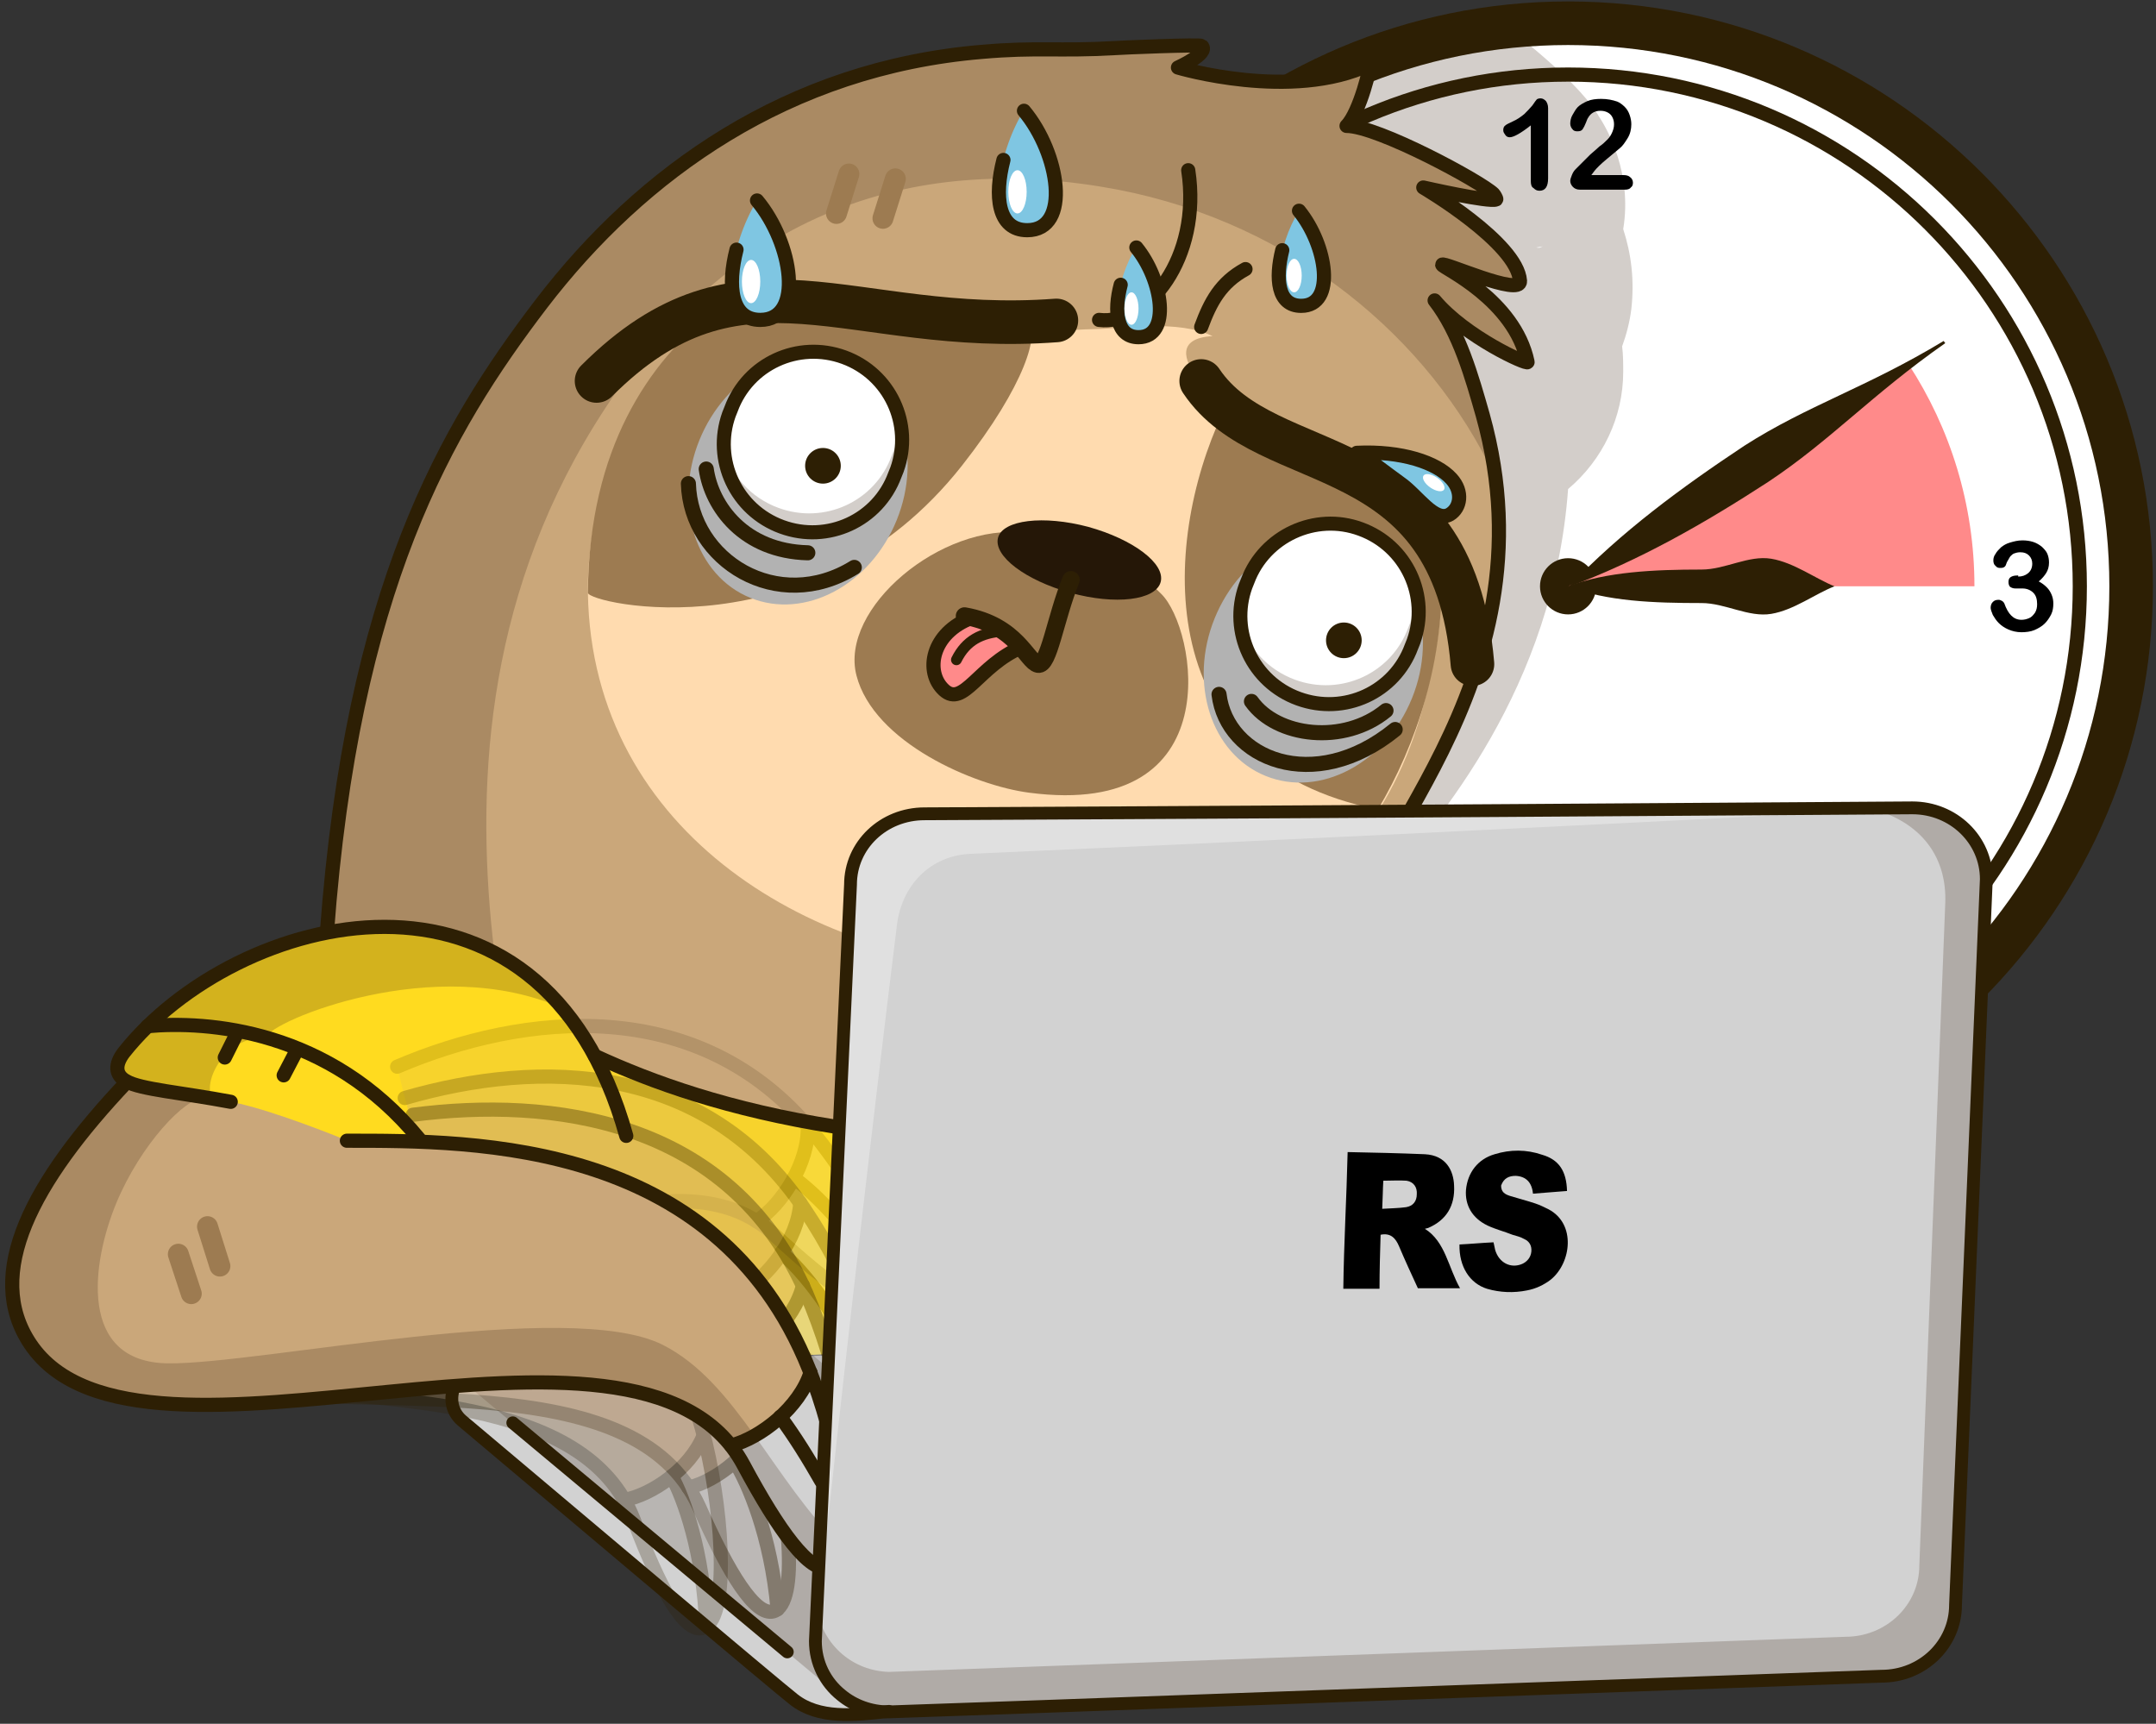 <svg width="399" height="319" viewBox="0 0 399 319" fill="none" xmlns="http://www.w3.org/2000/svg">
<rect x="0" y="0" width="399" height="319" fill="#333333" stroke="none"/>
<g clip-path="url(#clip0_281_2124)">
<path d="M394.5 108.5C394.5 166.1 347.8 212.7 290.3 212.7C255.3 212.7 224.3 195.4 205.4 169C193.2 151.9 186.1 131 186.1 108.5C186.1 58.9 220.7 17.4 267.1 6.9C274.5 5.2 282.3 4.3 290.3 4.3C347.8 4.3 394.5 51 394.5 108.5Z" fill="white"/>
<path opacity="0.23" d="M301.9 57.2C301.6 59.6 301 61.9 300.2 64.1C300.4 65.7 300.4 67.3 300.4 68.8C300.4 77.2 296.6 85.1 290.2 90.5C287.5 127.4 266.3 151.8 255.5 164.3C248.8 172 238.6 175.5 228.6 173.5C220.9 172 213 170.4 205.4 168.9C193.2 151.8 186.1 130.9 186.1 108.4C186.1 58.8 220.7 17.3 267.1 6.8C272.8 5.7 277.1 4.9 283.1 4.4C283.1 4.7 282.9 7.9 282.9 8.2C292.2 15.9 294.7 19.6 295.7 21.2C295.7 21.2 295.8 21.3 295.8 21.4C297.5 23.9 302.1 32.1 300.4 42.4C301.9 47 302.5 51.9 301.9 57.2Z" fill="#3F2719"/>
<path d="M290.2 212.7C347.748 212.7 394.4 166.048 394.4 108.5C394.4 50.952 347.748 4.3 290.2 4.3C232.652 4.3 186 50.952 186 108.5C186 166.048 232.652 212.7 290.2 212.7Z" stroke="#2D1F04" stroke-width="8.066" stroke-miterlimit="10" stroke-linecap="round" stroke-linejoin="round"/>
<path d="M290.2 203.2C342.501 203.2 384.9 160.801 384.9 108.5C384.9 56.198 342.501 13.8 290.2 13.8C237.899 13.8 195.5 56.198 195.5 108.5C195.5 160.801 237.899 203.2 290.2 203.2Z" stroke="#2D1F04" stroke-width="2.62" stroke-miterlimit="10" stroke-linecap="round" stroke-linejoin="round"/>
<path d="M290.2 113.7C293.072 113.7 295.4 111.372 295.4 108.5C295.4 105.628 293.072 103.3 290.2 103.3C287.328 103.3 285 105.628 285 108.5C285 111.372 287.328 113.7 290.2 113.7Z" fill="#2D1F04"/>
<path d="M365.4 108.5H290.3L353.2 67.4C360.9 79.2 365.4 93.3 365.4 108.5Z" fill="#FF8A8A"/>
<path d="M283.3 33.5V23.2C281.4 24.7 280.1 25.4 279.4 25.4C279.1 25.4 278.8 25.3 278.6 25C278.4 24.7 278.2 24.5 278.2 24.1C278.2 23.7 278.3 23.4 278.6 23.2C278.8 23 279.3 22.8 279.9 22.5C280.8 22.1 281.5 21.6 282.1 21.1C282.6 20.6 283.1 20.1 283.6 19.5C284 18.9 284.3 18.5 284.4 18.4C284.5 18.3 284.8 18.2 285.1 18.2C285.5 18.2 285.8 18.4 286.1 18.7C286.3 19 286.5 19.4 286.5 20V33C286.5 34.5 286 35.3 284.9 35.3C284.4 35.3 284.1 35.1 283.8 34.8C283.4 34.6 283.3 34.1 283.3 33.5Z" fill="black"/>
<path d="M294.5 32.4H300.4C301 32.4 301.4 32.5 301.7 32.8C302 33 302.2 33.4 302.2 33.8C302.2 34.2 302.1 34.5 301.8 34.7C301.6 35 301.2 35.1 300.7 35.1H292.4C291.8 35.1 291.4 34.9 291.1 34.6C290.8 34.3 290.6 33.9 290.6 33.5C290.6 33.2 290.7 32.9 290.9 32.4C291.1 31.9 291.3 31.6 291.6 31.3C292.6 30.3 293.5 29.4 294.3 28.6C295.1 27.9 295.7 27.4 296 27.1C296.6 26.7 297.1 26.2 297.5 25.8C297.9 25.4 298.2 24.9 298.4 24.4C298.6 23.9 298.7 23.5 298.7 23C298.7 22.5 298.6 22.1 298.4 21.7C298.2 21.3 297.9 21 297.5 20.8C297.1 20.6 296.7 20.5 296.2 20.5C295.2 20.5 294.4 20.9 293.9 21.8C293.8 21.9 293.7 22.2 293.5 22.7C293.3 23.2 293.1 23.6 292.9 23.9C292.7 24.2 292.4 24.3 291.9 24.3C291.5 24.3 291.2 24.2 291 23.9C290.8 23.7 290.6 23.3 290.6 22.9C290.6 22.4 290.7 21.8 291 21.3C291.3 20.8 291.6 20.2 292 19.8C292.4 19.4 293.1 19 293.8 18.7C294.5 18.4 295.4 18.3 296.3 18.3C297.5 18.3 298.4 18.5 299.3 18.8C299.8 19 300.3 19.4 300.7 19.8C301.1 20.2 301.4 20.7 301.6 21.3C301.8 21.9 301.9 22.4 301.9 23C301.9 23.9 301.7 24.8 301.2 25.6C300.7 26.4 300.3 27 299.8 27.4C299.3 27.8 298.5 28.5 297.4 29.4C296.3 30.3 295.5 31.1 295.1 31.6C294.9 31.9 294.7 32.1 294.5 32.4Z" fill="black"/>
<path d="M373.5 106.7C374.2 106.7 374.8 106.5 375.3 106.1C375.8 105.7 376.1 105.1 376.1 104.3C376.1 103.7 375.9 103.2 375.5 102.8C375.1 102.4 374.6 102.2 373.9 102.2C373.4 102.2 373.1 102.3 372.8 102.4C372.5 102.5 372.3 102.7 372.1 102.9C371.9 103.1 371.8 103.4 371.6 103.7C371.4 104 371.3 104.3 371.2 104.6C371.1 104.8 371 104.9 370.8 105C370.6 105.1 370.4 105.1 370.1 105.1C369.8 105.1 369.5 105 369.3 104.7C369 104.5 368.9 104.1 368.9 103.7C368.9 103.3 369 102.9 369.3 102.5C369.5 102.1 369.9 101.7 370.3 101.3C370.8 100.9 371.3 100.6 372 100.4C372.7 100.2 373.4 100 374.3 100C375 100 375.7 100.1 376.3 100.3C376.9 100.5 377.4 100.8 377.9 101.2C378.3 101.6 378.7 102 378.9 102.5C379.1 103 379.2 103.5 379.2 104.1C379.2 104.9 379 105.5 378.7 106C378.4 106.5 377.9 107.1 377.3 107.6C377.9 107.9 378.4 108.3 378.8 108.7C379.2 109.1 379.5 109.6 379.7 110.1C379.9 110.6 380 111.1 380 111.7C380 112.4 379.9 113.1 379.6 113.7C379.3 114.3 378.9 114.9 378.4 115.4C377.9 115.9 377.2 116.3 376.5 116.6C375.8 116.9 374.9 117 374.1 117C373.2 117 372.4 116.8 371.7 116.5C371 116.2 370.4 115.8 369.9 115.3C369.4 114.8 369.1 114.3 368.8 113.8C368.6 113.3 368.4 112.8 368.4 112.5C368.4 112.1 368.5 111.7 368.8 111.4C369.1 111.1 369.4 111 369.9 111C370.1 111 370.3 111.1 370.5 111.2C370.7 111.3 370.8 111.5 370.9 111.6C371.3 112.7 371.7 113.4 372.2 113.9C372.7 114.4 373.3 114.7 374.1 114.7C374.6 114.7 375 114.6 375.5 114.4C376 114.2 376.3 113.8 376.6 113.4C376.9 112.9 377 112.4 377 111.8C377 110.9 376.8 110.2 376.3 109.7C375.8 109.2 375.1 108.9 374.3 108.9C374.1 108.9 373.9 108.9 373.6 108.9C373.3 108.9 373.1 108.9 373 108.9C372.6 108.9 372.3 108.8 372 108.6C371.8 108.4 371.7 108.1 371.7 107.7C371.7 107.3 371.8 107 372.1 106.8C372.4 106.6 372.8 106.5 373.3 106.5H373.5V106.7Z" fill="black"/>
<path d="M287.4 189.6C287.9 189 288.5 188.5 289.1 188.2C289.7 187.9 290.4 187.8 291.1 187.8C291.8 187.8 292.5 187.9 293.1 188.2C293.7 188.5 294.2 188.8 294.7 189.3C295.2 189.8 295.5 190.4 295.8 191.1C296 191.8 296.2 192.5 296.2 193.2C296.2 194.3 296 195.2 295.5 196.1C295 197 294.3 197.6 293.5 198.1C292.6 198.6 291.6 198.8 290.5 198.8C289.2 198.8 288.1 198.5 287.2 197.9C286.3 197.3 285.6 196.4 285.1 195.2C284.6 194 284.4 192.5 284.4 190.8C284.4 189.4 284.5 188.1 284.8 187C285.1 185.9 285.5 184.9 286.1 184.2C286.7 183.5 287.3 182.9 288.1 182.5C288.9 182.1 289.8 181.9 290.8 181.9C291.8 181.9 292.6 182.1 293.4 182.5C294.1 182.9 294.7 183.3 295.1 183.9C295.5 184.5 295.7 185 295.7 185.5C295.7 185.8 295.6 186.1 295.3 186.3C295.1 186.6 294.8 186.7 294.4 186.7C294.1 186.7 293.8 186.6 293.5 186.4C293.2 186.2 293 185.9 292.9 185.6C292.7 185.1 292.4 184.8 292.1 184.5C291.8 184.2 291.3 184.1 290.8 184.1C290.4 184.1 290 184.2 289.6 184.4C289.2 184.6 288.9 184.9 288.6 185.3C287.9 186.1 287.5 187.6 287.4 189.6ZM290.5 196.7C291.3 196.7 291.9 196.4 292.4 195.8C292.9 195.2 293.1 194.4 293.1 193.3C293.1 192.6 293 192 292.7 191.5C292.5 191 292.1 190.6 291.7 190.4C291.3 190.2 290.8 190 290.4 190C289.9 190 289.5 190.1 289.1 190.4C288.7 190.6 288.3 191 288.1 191.5C287.9 192 287.7 192.5 287.7 193.2C287.7 194.2 288 195.1 288.5 195.8C289 196.3 289.7 196.7 290.5 196.7Z" fill="black"/>
<path d="M290.2 108.5C297.3 105.8 306.1 105.4 314.9 105.4C319.3 105.4 323.6 102.7 327.8 103.4C332 104.1 336 107.1 339.5 108.5C335.9 109.9 332 112.9 327.8 113.6C323.6 114.3 319.3 111.6 314.9 111.6C306.1 111.6 297.3 111.3 290.2 108.5Z" fill="#2D1F04"/>
<path d="M360 63.5C346.3 73.1 338.8 81.5 327.2 89.2C315.5 96.8 303.5 103.7 290.3 108.6C300 98.4 311.2 90.2 322.8 82.5C334.5 75 345.5 71.7 359.7 63.1L360 63.5Z" fill="#2D1F04"/>
<path d="M282.6 67C282.7 67.6 271.1 62.4 265.4 55.6C270 61.5 272.3 69.8 274.3 76.8C283.2 108.6 270.4 133.1 260.8 150.1C218.3 150.3 171 150.6 171 150.6C163.4 150.6 157.3 156.5 157.3 163.7L155.2 208.7C135.9 205.7 120.4 200.2 110 195.5C98.6 174.1 79 169 60.5 172.6C65.2 108.8 82.5 79.4 100.2 56.2C118.7 31.9 145.9 12.6 181.7 9.6C191.9 8.7 195.9 9.5 206.3 8.9C207.6 8.8 222.1 8.2 222.4 8.5C223.8 9.9 218 12.4 218 12.4C218 12.4 239.1 18.7 253.5 11.8C253.8 11.7 251.7 20.6 249.2 23.2C255 23.2 274.2 33.6 276.4 35.8C276.5 35.9 277.1 36.7 276.9 36.8C275.7 37.4 263.9 34.7 263.4 34.6C263.9 35 280.7 45 281.3 52C281.5 55 266.9 48.3 266.9 49C266.9 49.5 280.3 55.4 282.6 67Z" fill="#CAA77A"/>
<path d="M164.5 316.8C157.9 317.5 151.5 318.2 146.9 314.6C143.7 312 104.6 279.1 85.5 263C81.8 259.9 83.9 253.8 88.7 253.6L153.3 250.8L150.8 303.7C150.8 307.7 152.7 311.3 155.6 313.8C158 315.6 161.1 316.8 164.5 316.8Z" fill="#D2D2D2"/>
<path opacity="0.23" d="M282.6 67C282.7 67.7 271.1 62.4 265.4 55.6C270 61.5 272.3 69.8 274.3 76.8C275.4 80.7 276.1 84.4 276.6 88.1C264.6 62.6 239.4 41.4 206.9 35.1C170.6 28.2 135.2 37.9 110 78.7C89.6 111.8 87.9 146.5 91.5 176.4C81.9 171.4 71 170.6 60.4 172.6C65.1 108.8 82.4 79.4 100.1 56.2C118.7 31.9 145.8 12.6 181.6 9.6C191.8 8.7 195.8 9.5 206.2 8.9C207.5 8.8 222 8.2 222.3 8.5C223.7 9.9 217.9 12.4 217.9 12.4C217.9 12.4 239 18.7 253.4 11.8C253.7 11.7 251.6 20.6 249.1 23.2C254.9 23.2 274.1 33.6 276.3 35.8C276.4 35.9 276.9 36.7 276.8 36.8C275.6 37.4 263.8 34.7 263.3 34.6C263.9 35 280.7 45 281.3 52C281.5 55 266.9 48.3 266.9 49C266.9 49.5 280.3 55.4 282.6 67Z" fill="#3F2719"/>
<path d="M108.8 109.7C108.6 97.5 113 72.3 132 57.6C141.7 51 168 59.8 190.1 59.5C195.3 61.8 197 61 202.7 60.9C207.9 60.8 218 59.1 224.4 62.2C217.4 62.6 219.4 67 221.4 69.7C226.5 76.3 243 81.7 255.7 90.5C270.2 100.6 267 115.7 264 128.3C253.2 173.2 215 179.6 189.8 179.2C151.5 178.6 109.5 154.6 108.8 109.7Z" fill="#FFDBAF"/>
<path d="M189.7 98.6C174.2 96.7 155.3 112.6 158.5 125C161.7 137.4 180.3 145.4 190.5 146.7C227.9 151.6 221.4 116.2 214.9 109.9C213.4 108.5 210.7 105.4 208.5 105.1" fill="#9D7B51"/>
<path d="M178 86.2C150.3 121.3 108.8 111.7 108.8 109.7C109 82.8 120.2 67 132 57.6C147.7 52.1 168.3 59.2 190.1 59.5C192.6 61.3 189.8 71.2 178 86.2Z" fill="#9D7B51"/>
<path d="M226.2 76.6C214.9 100.8 213 141.5 255 149.8C262.1 137.9 267.5 121.8 266.7 105.2C265.6 100.3 261.2 94.6 253.2 88.9C243.5 82 234.6 78.1 226.2 76.6Z" fill="#9D7B51"/>
<path d="M284.3 45.8C285.1 45.9 284.7 45.9 285.5 45.6Z" fill="white"/>
<path d="M43.1 196.7C43.2 196.5 43.3 196.2 43.5 196Z" fill="white"/>
<path d="M252.3 185.2C252.3 185 252.3 185 252.5 185.1Z" fill="#A6A6A6"/>
<path d="M60.5 172.6C65.2 108.8 82.5 79.4 100.2 56.2C118.8 31.9 145.9 12.6 181.7 9.6C191.9 8.7 195.9 9.5 206.3 8.9C207.6 8.8 222.1 8.2 222.4 8.5C223.8 9.9 218 12.5 218 12.5C218 12.5 239.1 18.8 253.5 11.9C253.8 11.8 251.7 20.8 249.2 23.3C255 23.3 274.2 33.7 276.4 35.9C276.5 36 277 36.8 276.9 36.9C275.7 37.5 263.4 34.7 263.4 34.7C263.4 34.7 280.8 44.9 281.3 52C281.5 55 266.9 48.3 266.9 49C266.9 49.5 280.3 55.4 282.7 67C282.8 67.6 271.2 62.4 265.5 55.6C270.1 61.5 272.4 69.8 274.4 76.8C288.6 127.6 247.6 159.7 252.4 172.5" stroke="#2D1F04" stroke-width="2.62" stroke-miterlimit="10" stroke-linecap="round" stroke-linejoin="round"/>
<path d="M214.8 107.7C215.7 104.3 209.7 99.8 201.4 97.5C193.1 95.3 185.6 96.2 184.7 99.5C183.8 102.9 189.8 107.4 198.1 109.7C206.4 112 213.9 111.1 214.8 107.7Z" fill="#251707"/>
<path opacity="0.23" d="M164.5 316.8C162.8 317 161.1 317.2 159.5 317.3L85.1 255.2C86 254.3 87.2 253.6 88.8 253.5L153.4 250.7L150.9 303.6C150.9 307.6 152.8 311.2 155.7 313.6C158 315.6 161.1 316.8 164.5 316.8Z" fill="#3F2719"/>
<path d="M155.3 208.5L154.9 216.5L153.3 250.6L148.6 250.8C148.6 250.7 148.5 250.6 148.5 250.6C148.4 250.5 148.4 250.4 148.4 250.3C148.2 249.8 148 249.3 147.7 248.9C147.4 248.2 147.1 247.6 146.7 247C146.3 246.1 145.8 245.3 145.3 244.4C145.1 244 144.8 243.6 144.6 243.2C144.6 243.1 144.5 243 144.4 242.9C144.1 242.4 143.9 242 143.6 241.6C143.3 241.2 143 240.7 142.7 240.3C142.4 239.9 142.1 239.4 141.8 239C140.9 237.7 139.9 236.5 138.9 235.3C138.6 235 138.4 234.7 138.1 234.3C138 234.2 137.9 234.1 137.8 234C137.5 233.7 137.3 233.4 137 233.1C136.9 233 136.9 232.9 136.8 232.9C136.5 232.6 136.2 232.3 136 232.1C135.9 232 135.8 231.9 135.8 231.9C135.5 231.6 135.2 231.3 134.9 231C134.2 230.3 133.5 229.7 132.7 229C132.3 228.7 132 228.4 131.6 228.1C131.2 227.8 130.9 227.5 130.5 227.2C130.5 227.2 130.4 227.2 130.4 227.1C130 226.8 129.7 226.5 129.3 226.3C128.2 225.4 127 224.6 125.8 223.9C125.4 223.6 125 223.4 124.6 223.2C123.8 222.7 123 222.2 122.2 221.8C120.2 220.7 118.1 219.7 116 218.8C115.6 218.6 115.2 218.4 114.7 218.3C114.3 218.1 113.8 218 113.4 217.8C112.1 217.3 110.8 216.9 109.5 216.5C109.1 216.3 108.6 216.2 108.2 216.1C107.8 216 107.3 215.8 106.9 215.7C105.6 215.3 104.3 215 103 214.7C102.2 214.5 101.3 214.3 100.5 214.1C100 214 99.6 213.9 99.1 213.8C98.7 213.7 98.2 213.6 97.8 213.6C96.1 213.3 94.4 213 92.7 212.8C92.3 212.7 91.9 212.7 91.4 212.6C91 212.5 90.6 212.5 90.1 212.4C89.3 212.3 88.4 212.2 87.6 212.1C85.8 211.9 84.1 211.8 82.4 211.7C82.1 211.7 81.8 211.6 81.5 211.6C80.3 211.5 79.1 211.5 77.9 211.4C77.8 211.3 64.2 211.2 64 211.1C51.1 203.8 36.9 203.3 27.3 201.7C12.8 199.3 29.7 187.7 31 186.6C39.1 179.9 49.5 174.8 60.4 172.7C78.8 169.1 98.5 174.2 109.9 195.5C120.6 200.4 135.8 205.5 155.3 208.5Z" fill="#FFDB1F"/>
<g opacity="0.35">
<path d="M141.9 264C132.5 232.6 111.6 220.4 97.2 214.7C67.7 219 43.3 235 36.9 256.5C68.6 261.7 117.3 251.9 129.4 278.8C135 291.2 139.8 299 143.1 298.1C148 296.8 146.1 278.1 141.9 264Z" fill="#CAA77A"/>
<path d="M143 298.4C139.7 299.3 134.8 291.5 129.3 279.1C128.7 277.9 128.1 276.7 127.4 275.6C132.2 274.1 139.1 268.7 141.6 263.2C141.7 263.5 141.8 263.8 141.9 264.2C146 278.3 147.9 297 143 298.4Z" fill="#D2D2D2"/>
<path d="M97.2 214.7C115.2 221.8 133.6 236.2 141.9 264C146.1 278.1 148 296.8 143.1 298.2C139.8 299.1 134.9 291.3 129.4 278.9C117.3 252 68.6 261.8 36.9 256.6" stroke="#2D1F04" stroke-width="2.62" stroke-miterlimit="10" stroke-linecap="round" stroke-linejoin="round"/>
<path d="M127.4 275.3C132.6 274.1 139.4 268.8 141.5 262.6" stroke="#2D1F04" stroke-width="2.62" stroke-miterlimit="10" stroke-linecap="round" stroke-linejoin="round"/>
<path d="M136 270.5C138.4 274.3 142.7 284.199 143.9 297.799" stroke="#2D1F04" stroke-width="2.62" stroke-miterlimit="10" stroke-linecap="round" stroke-linejoin="round"/>
</g>
<g opacity="0.26">
<path d="M130.6 267.1C122.9 234.2 99.8 218.4 85.3 213.9C76.1 229.3 56.4 240.4 51.1 257C78.9 259.3 109.2 260.3 117.2 281.2C122 293.9 126.5 302 129.8 301.2C134.8 300.2 133.9 281.4 130.6 267.1Z" fill="#CAA77A"/>
<path d="M129.7 301.5C126.3 302.2 121.9 294.1 117.1 281.5C116.6 280.2 116 279 115.4 277.9C120.3 276.6 127.5 271.7 130.2 266.3C130.3 266.6 130.4 266.9 130.4 267.3C133.9 281.6 134.7 300.4 129.7 301.5Z" fill="#D2D2D2"/>
<path d="M85.3 213.9C104 221.6 123.4 237.1 130.6 267.1C134 281.4 134.9 300.2 129.9 301.3C126.5 302 122.1 293.9 117.3 281.3C108.3 257.9 71.7 259.4 41.7 256.2" stroke="#2D1F04" stroke-width="2.62" stroke-miterlimit="10" stroke-linecap="round" stroke-linejoin="round"/>
<path d="M115.4 277.6C120.6 276.7 127.7 271.8 130.2 265.7" stroke="#2D1F04" stroke-width="2.62" stroke-miterlimit="10" stroke-linecap="round" stroke-linejoin="round"/>
<path d="M124.3 273.2C126.5 277.1 130.2 287.3 130.7 300.9" stroke="#2D1F04" stroke-width="2.62" stroke-miterlimit="10" stroke-linecap="round" stroke-linejoin="round"/>
</g>
<g opacity="0.15">
<path d="M150.4 209.6C129.4 184 98.4 187 73.6 197.5C76.1 210.3 81.7 222.2 88.8 232.9C110.6 223.2 131 217.2 143.3 228.6C153.6 238.1 161.4 243.6 164.4 241.4C168.9 238.1 159.9 221.2 150.4 209.6Z" fill="#CAA77A"/>
<path d="M164.4 241.7C161.4 243.9 153.5 238.4 143.3 228.9C142.3 228 141.2 227.1 140.1 226.4C144.4 223 149.3 215.3 149.7 209.1C149.9 209.4 150.1 209.6 150.4 209.9C159.9 221.5 168.9 238.4 164.4 241.7Z" fill="#D2D2D2"/>
<path d="M73.5 197.4C96.9 187.4 129.3 183.8 150.4 209.5C159.9 221.2 168.9 238.1 164.4 241.3C161.4 243.5 153.5 238 143.3 228.5C127.2 213.6 97.4 228.4 68.7 242.2" stroke="#2D1F04" stroke-width="2.62" stroke-miterlimit="10" stroke-linecap="round" stroke-linejoin="round"/>
<path d="M140 225.999C144.8 222.899 149.7 215.099 149.5 208.399" stroke="#2D1F04" stroke-width="2.62" stroke-miterlimit="10" stroke-linecap="round" stroke-linejoin="round"/>
<path d="M146.9 218C150.7 220.7 158.8 228.4 165.1 240.7" stroke="#2D1F04" stroke-width="2.62" stroke-miterlimit="10" stroke-linecap="round" stroke-linejoin="round"/>
</g>
<g opacity="0.24">
<path d="M148.9 223.8C130.9 196.9 101.6 195.7 75.2 203.2C76.6 216.2 79.9 229.2 85 241.4C107.8 233.7 128.9 229.5 140.1 242.1C149.4 252.5 156.7 258.8 159.9 256.9C164.6 254 157.3 236.3 148.9 223.8Z" fill="#CAA77A"/>
<path d="M159.9 257.1C156.7 259 149.4 252.8 140.1 242.3C139.2 241.3 138.2 240.3 137.1 239.5C141.7 236.6 147.3 229.3 148.3 223.2C148.5 223.5 148.7 223.8 148.9 224.1C157.3 236.5 164.6 254.2 159.9 257.1Z" fill="#D2D2D2"/>
<path d="M74.9 203.2C100.1 195.9 130.6 196.5 148.9 223.8C157.3 236.3 164.6 254 159.9 256.8C156.7 258.7 149.4 252.5 140.1 242C125.8 226 95.9 237 66.6 247.9" stroke="#2D1F04" stroke-width="2.62" stroke-miterlimit="10" stroke-linecap="round" stroke-linejoin="round"/>
<path d="M137 239.2C142.1 236.5 147.7 229.3 148.1 222.6" stroke="#2D1F04" stroke-width="2.62" stroke-miterlimit="10" stroke-linecap="round" stroke-linejoin="round"/>
<path d="M144.6 231.8C148.2 234.8 155.5 243.2 160.6 256.1" stroke="#2D1F04" stroke-width="2.62" stroke-miterlimit="10" stroke-linecap="round" stroke-linejoin="round"/>
</g>
<g opacity="0.35">
<path d="M149.3 239.2C135.7 208.3 105.4 203.2 76.5 206.2C72 219.7 69 232.4 66.6 248C96.5 242.6 126.5 237.9 137.4 255.6C144.7 267.5 150.8 274.9 154.3 273.6C159.4 271.7 155.3 253 149.3 239.2Z" fill="#CAA77A"/>
<path d="M154.2 273.9C150.7 275.2 144.6 267.8 137.3 255.9C136.6 254.7 135.7 253.6 134.9 252.6C140 250.5 146.8 244.3 148.8 238.5C148.9 238.8 149.1 239.1 149.2 239.4C155.2 253.3 159.3 272 154.2 273.9Z" fill="#D2D2D2"/>
<path d="M76.4 206.3C101.9 203 135 206.9 149.2 239.3C155.2 253.1 159.3 271.8 154.2 273.7C150.7 275 144.6 267.6 137.3 255.7C126.4 238 96.4 242.7 66.5 248.1" stroke="#2D1F04" stroke-width="2.62" stroke-miterlimit="10" stroke-linecap="round" stroke-linejoin="round"/>
<path d="M134.8 252.3C140.2 250.6 147 244.4 148.6 237.9" stroke="#2D1F04" stroke-width="2.62" stroke-miterlimit="10" stroke-linecap="round" stroke-linejoin="round"/>
<path d="M143.6 246.4C146.6 250 152.3 259.6 155.1 273.1" stroke="#2D1F04" stroke-width="2.62" stroke-miterlimit="10" stroke-linecap="round" stroke-linejoin="round"/>
</g>
<path d="M153.4 290C149.9 291.1 144.2 283.3 137.6 271C118.1 234.6 25.8 278.8 5.6 248.6C-3.1 235.6 6 218.6 23.5 200.1C22 199 21 197.3 23 194.8C24.3 193.1 25.8 191.5 27.4 189.9C38.7 189 62.3 190.7 78 211.3C102.8 212.3 136.9 218.4 150.5 255.4C155.7 269.5 158.6 288.4 153.4 290Z" fill="#CAA77A"/>
<path d="M153.3 290.3C149.8 291.4 144.1 283.6 137.5 271.3C136.8 270.1 136.1 268.9 135.3 267.9C140.5 266.1 147.7 260.4 150.1 254.7C150.2 255 150.3 255.3 150.5 255.7C155.6 269.7 158.6 288.7 153.3 290.3Z" fill="#D2D2D2"/>
<path opacity="0.23" d="M155.8 286.3C155.4 288.3 154.6 289.7 153.4 290.1C149.9 291.2 144.2 283.4 137.6 271.1C118.1 234.7 25.8 278.9 5.6 248.7C-3.1 235.7 6 218.7 23.4 200.2C21.9 199.1 20.9 197.4 22.9 194.9C24.2 193.2 25.7 191.6 27.3 190C33.2 189.5 42.4 189.8 52.1 193C46.3 196.5 38.7 201.4 37.6 203.3C34.4 203 26 211.8 21.5 222.7C17 233.6 14.3 252.1 31.1 252.3C48 252.5 105.4 240.1 122.7 248.9C136.3 255.8 143.1 274 155.8 286.3Z" fill="#3F2719"/>
<path d="M24.9 191.9C23.4 193.7 19.1 198 23.4 200.1C27.7 202.2 36.4 202.8 42.1 203.8C47.8 204.7 58.2 208.6 64.6 211.2C68.2 211.1 74.8 211.1 78.5 211.3C74 205.5 68.2 199.3 56.5 194.3C44.8 189.4 32.4 189.1 27.2 189.6C26.5 190.4 24.9 191.9 24.9 191.9Z" fill="#FFDB1F"/>
<path opacity="0.23" d="M104.1 186.6C80.5 176.1 49.9 189.1 49.3 191.9C41 191.9 37.2 201.1 39.5 203.4C35.1 202.7 30.9 202.3 27.4 201.7C12.9 199.3 29.8 187.7 31.1 186.6C39.2 179.9 49.6 174.8 60.5 172.7C76.1 169.7 92.5 172.8 104.1 186.6Z" fill="#3F2719"/>
<path d="M64.2 211.1C88 211.1 134.1 210.8 150.5 255.4C155.7 269.5 158.7 288.5 153.4 290.1C149.9 291.2 144.2 283.4 137.6 271.1C118.1 234.7 25.8 278.9 5.6 248.7C-3.1 235.7 6 218.7 23.5 200.2" stroke="#2D1F04" stroke-width="2.62" stroke-miterlimit="10" stroke-linecap="round" stroke-linejoin="round"/>
<path d="M115.9 210.2C100.1 153.6 43.5 168.8 22.9 194.8C21.3 196.9 21.2 198.9 23.4 200.1C26 201.6 33.7 202.2 42.7 203.9" stroke="#2D1F04" stroke-width="2.62" stroke-miterlimit="10" stroke-linecap="round" stroke-linejoin="round"/>
<path d="M43.9 191.1L41.6 195.7" stroke="#2D1F04" stroke-width="2.62" stroke-miterlimit="10" stroke-linecap="round" stroke-linejoin="round"/>
<path d="M54.9 194.4L52.5 199" stroke="#2D1F04" stroke-width="2.62" stroke-miterlimit="10" stroke-linecap="round" stroke-linejoin="round"/>
<path d="M27.3 189.9C38.3 188.9 60.9 190.4 77.6 210.8" stroke="#2D1F04" stroke-width="2.62" stroke-miterlimit="10" stroke-linecap="round" stroke-linejoin="round"/>
<path d="M157.1 32.2L154.8 39.5" stroke="#9D7B51" stroke-width="3.87" stroke-miterlimit="10" stroke-linecap="round" stroke-linejoin="round"/>
<path d="M33 232.1L35.4 239.4" stroke="#9D7B51" stroke-width="3.87" stroke-miterlimit="10" stroke-linecap="round" stroke-linejoin="round"/>
<path d="M38.4 227L40.7 234.3" stroke="#9D7B51" stroke-width="3.87" stroke-miterlimit="10" stroke-linecap="round" stroke-linejoin="round"/>
<path d="M165.7 33.1L163.4 40.4" stroke="#9D7B51" stroke-width="3.87" stroke-miterlimit="10" stroke-linecap="round" stroke-linejoin="round"/>
<path d="M367.6 162.7L361.9 297C361.9 304.3 355.8 310.2 348.2 310.2L193 315.8L164.5 316.8C161.1 316.8 158.1 315.6 155.7 313.7C152.7 311.3 150.9 307.7 150.9 303.6L153.4 250.7L157.5 163.6C157.5 156.4 163.6 150.5 171.2 150.5C171.2 150.5 232.4 150.2 278.1 149.9C323.8 149.6 354.1 149.5 354.1 149.5C361.5 149.5 367.6 155.4 367.6 162.7Z" fill="#D2D2D2"/>
<path opacity="0.32" d="M179.7 158C172.1 158.3 166.9 163.9 166 171.1C161.4 208.4 156.5 250.6 150.8 303.7L153.3 250.8L157.4 163.7C157.4 156.5 163.5 150.6 171.1 150.6C171.1 150.6 232.3 150.3 278 150C323.7 149.7 354 149.6 354 149.6C274.4 153.7 227.6 155.9 179.7 158Z" fill="white"/>
<path opacity="0.23" d="M367.6 162.7L361.9 297C361.9 304.3 355.8 310.2 348.2 310.2L193 315.8L164.5 316.8C161.1 316.8 158 315.7 155.7 313.7C150 308.6 150.9 304.9 151.1 297.7C152.4 304.6 157.9 309.2 164.5 309.4L186.3 308.6L341.5 302.9C349.1 302.9 355.2 297 355.2 289.7C355.2 289.7 359.7 175 360 167.1C360.3 159.2 356.2 152 345.4 149.4C352.4 149.4 358.5 148.7 362 151.9C365.6 155.5 367.6 159.9 367.6 162.7Z" fill="#3F2719"/>
<path d="M145.7 305.7L94.9 263.3" stroke="#2D1F04" stroke-width="2.37" stroke-miterlimit="10" stroke-linecap="round" stroke-linejoin="round"/>
<path d="M353.9 149.5C361.5 149.5 367.6 155.4 367.6 162.7L361.9 297C361.9 304.3 355.8 310.2 348.2 310.2L193 315.8L164.5 316.8C161.1 316.8 158 315.6 155.7 313.7C152.7 311.3 150.9 307.7 150.9 303.7L157.4 163.7C157.4 156.4 163.5 150.6 171.1 150.6C171.1 150.6 232.3 150.3 278 150C323.6 149.7 353.9 149.5 353.9 149.5Z" stroke="#2D1F04" stroke-width="2.37" stroke-miterlimit="10" stroke-linecap="round" stroke-linejoin="round"/>
<path d="M84.1 256.6C83.2 258.6 83.5 261.2 85.5 262.9C104.6 279 143.7 312 146.9 314.5C151.5 318.1 157.9 317.5 164.5 316.7" stroke="#2D1F04" stroke-width="2.37" stroke-miterlimit="10" stroke-linecap="round" stroke-linejoin="round"/>
<path d="M249.4 213.2C254.2 213.3 259 213.4 263.7 213.6C267.6 213.8 269 216.6 269.1 219.4C269.3 223.2 267.6 225.8 264.4 227.2C264.2 227.3 264 227.3 263.7 227.4C267.5 229.8 268 234.5 270.2 238.4C267.4 238.4 265 238.4 262.4 238.4C261.2 235.8 260 233.2 258.9 230.6C258.3 229.2 257.4 228.1 255.5 228.5C255.4 231.8 255.3 235.1 255.3 238.5C253 238.5 250.9 238.5 248.6 238.5C248.7 230.1 249.2 221.8 249.4 213.2ZM256 218.5C255.9 220.2 255.9 221.8 255.8 223.7C257.3 223.6 258.7 223.6 260.2 223.4C261.5 223.2 262.2 222.3 262.2 221C262.3 219.7 261.6 218.7 260.3 218.5C258.9 218.4 257.5 218.5 256 218.5Z" fill="black"/>
<path d="M290 220.4C287.8 220.6 285.8 220.7 283.7 220.9C283.5 218.8 282.4 217.7 280.5 217.6C279.3 217.6 278.3 218 277.8 219.4C277.8 220.6 278.5 221 279.4 221.3C281 221.8 282.6 222.2 284.1 222.7C285 223 285.8 223.4 286.6 223.8C291.7 226.5 290.8 233.7 287 236.8C285.7 237.8 284.2 238.5 282.6 238.8C280.1 239.3 277.6 239.2 275.2 238.5C272 237.5 270 234.4 270.1 230.3C272.2 230.2 274.2 230 276.4 229.9C276.5 230.4 276.6 230.9 276.7 231.3C277.4 233.7 279.6 234.8 281.7 233.9C282.6 233.5 283.3 232.7 283.4 231.6C283.5 230.5 283 229.7 282.1 229.3C281.4 228.9 280.6 228.7 279.9 228.5C278.4 227.9 276.8 227.5 275.3 226.8C272.4 225.4 271.1 223 271.3 220.2C271.6 217 273.5 214.5 276.6 213.6C279.5 212.7 282.5 212.7 285.4 213.7C288.5 214.6 289.9 216.7 290 220.4Z" fill="black"/>
<path d="M165.945 96.26C170.824 84.233 166.605 71.167 156.523 67.077C146.44 62.988 134.312 69.422 129.433 81.45C124.555 93.477 128.773 106.542 138.856 110.632C148.938 114.722 161.067 108.287 165.945 96.26Z" fill="#B2B2B2"/>
<path d="M261.307 129.22C266.186 117.192 261.967 104.127 251.885 100.037C241.802 95.947 229.674 102.382 224.795 114.409C219.916 126.436 224.135 139.502 234.217 143.592C244.3 147.682 256.428 141.247 261.307 129.22Z" fill="#B2B2B2"/>
<path d="M251.8 97.9C260.3 101 264.6 110.3 261.6 118.7L261.2 119.7C258.1 128.1 248.8 132.4 240.3 129.3C231.8 126.2 227.5 116.9 230.5 108.5L230.9 107.5C234 99.2 243.4 94.8 251.8 97.9Z" fill="white"/>
<path opacity="0.23" d="M261.6 118.7L261.2 119.7C258.1 128.1 248.8 132.4 240.3 129.3C233.9 127 229.8 121.1 229.5 114.7C230.8 119.7 234.5 123.9 239.7 125.8C248.2 128.9 257.5 124.6 260.6 116.2L261 115.2C261.8 113.1 262.1 111 262 109C262.8 112.1 262.8 115.5 261.6 118.7Z" fill="#3F2719"/>
<path d="M251.8 97.9C260.3 101 264.6 110.3 261.6 118.7L261.2 119.7C258.1 128.1 248.8 132.4 240.3 129.3C231.8 126.2 227.5 116.9 230.5 108.5L230.9 107.5C234 99.2 243.4 94.8 251.8 97.9Z" stroke="#2D1F04" stroke-width="2.6" stroke-miterlimit="10" stroke-linecap="round" stroke-linejoin="round"/>
<path d="M248.7 121.8C250.523 121.8 252 120.322 252 118.5C252 116.677 250.523 115.2 248.7 115.2C246.877 115.2 245.4 116.677 245.4 118.5C245.4 120.322 246.877 121.8 248.7 121.8Z" fill="#2D1F04"/>
<path d="M156.2 66.1C164.7 69.2 169 78.5 166 86.9L165.6 87.9C162.5 96.3 153.2 100.6 144.7 97.5C136.2 94.4 131.9 85.1 134.9 76.7L135.3 75.7C138.4 67.3 147.7 63 156.2 66.1Z" fill="white"/>
<path opacity="0.23" d="M166 86.9L165.6 87.9C162.5 96.3 153.2 100.6 144.7 97.5C138.3 95.2 134.2 89.3 133.9 82.9C135.2 87.9 138.9 92.1 144.1 94C152.6 97.1 161.9 92.8 165 84.4L165.4 83.4C166.1 81.4 166.5 79.3 166.4 77.2C167.2 80.3 167.1 83.6 166 86.9Z" fill="#3F2719"/>
<path d="M156.2 66.1C164.7 69.2 169 78.5 166 86.9L165.6 87.9C162.5 96.3 153.2 100.6 144.7 97.5C136.2 94.4 131.9 85.1 134.9 76.7L135.3 75.7C138.4 67.3 147.7 63 156.2 66.1Z" stroke="#2D1F04" stroke-width="2.6" stroke-miterlimit="10" stroke-linecap="round" stroke-linejoin="round"/>
<path d="M152.3 89.5C154.123 89.5 155.6 88.022 155.6 86.2C155.6 84.377 154.123 82.9 152.3 82.9C150.477 82.9 149 84.377 149 86.2C149 88.022 150.477 89.5 152.3 89.5Z" fill="#2D1F04"/>
<path d="M110.1 195.4C120.7 200.3 134.9 205.4 154.6 208.5" stroke="#2D1F04" stroke-width="2.62" stroke-miterlimit="10" stroke-linecap="round" stroke-linejoin="round"/>
<path d="M195.5 59.3C157.1 62.2 137.2 43.7 110.4 70.5" stroke="#2D1F04" stroke-width="8.066" stroke-miterlimit="10" stroke-linecap="round" stroke-linejoin="round"/>
<path d="M222.3 70.5C234.6 88.9 268.9 80.3 272.5 122.9" stroke="#2D1F04" stroke-width="8.066" stroke-miterlimit="10" stroke-linecap="round" stroke-linejoin="round"/>
<path d="M189 119.8C181.2 123.2 178.3 131 174.7 127.7C171.1 124.4 172.3 117.1 179.9 114.3C184.6 115.5 187.2 117.8 189 119.8Z" fill="#FF8A8A"/>
<path d="M198.2 107.3C195.3 114.4 194.1 123.3 192.1 122.9C190.1 122.5 188.2 115.7 178.5 114" stroke="#2D1F04" stroke-width="3.237" stroke-miterlimit="10" stroke-linecap="round" stroke-linejoin="round"/>
<path d="M179.9 114.3C172.3 117.1 171.1 124.4 174.7 127.7C178.3 131 181.1 123.2 189 119.8" stroke="#2D1F04" stroke-width="2.62" stroke-miterlimit="10" stroke-linecap="round" stroke-linejoin="round"/>
<path d="M185.6 116.8C181.6 117.1 178.8 118.5 177 122.1" stroke="#2D1F04" stroke-width="2" stroke-miterlimit="10" stroke-linecap="round" stroke-linejoin="round"/>
<path d="M135.3 267.5C140.8 266.1 148 260.4 150 254" stroke="#2D1F04" stroke-width="2.62" stroke-miterlimit="10" stroke-linecap="round" stroke-linejoin="round"/>
<path d="M144.4 262.2C147.2 266 149.6 269.9 152 274.1" stroke="#2D1F04" stroke-width="2.62" stroke-miterlimit="10" stroke-linecap="round" stroke-linejoin="round"/>
<path d="M130.7 86.8C131.7 93.8 137.7 102 149.5 102.3" stroke="#2D1F04" stroke-width="2.79" stroke-miterlimit="10" stroke-linecap="round" stroke-linejoin="round"/>
<path d="M127.4 89.5C127.8 103.7 143.9 113.8 158.1 105" stroke="#2D1F04" stroke-width="2.79" stroke-miterlimit="10" stroke-linecap="round" stroke-linejoin="round"/>
<path d="M231.6 129.8C236.3 136.4 248.7 137.9 256.5 131.5" stroke="#2D1F04" stroke-width="2.79" stroke-miterlimit="10" stroke-linecap="round" stroke-linejoin="round"/>
<path d="M225.6 128.5C227 140.3 243.1 147.3 258.2 135" stroke="#2D1F04" stroke-width="2.79" stroke-miterlimit="10" stroke-linecap="round" stroke-linejoin="round"/>
<path d="M203.4 59.2C212.2 60.3 222.4 47.8 219.9 31.5" stroke="#2D1F04" stroke-width="2.62" stroke-miterlimit="10" stroke-linecap="round" stroke-linejoin="round"/>
<path d="M222.3 60.5C224 55.9 225.9 52.3 230.5 49.8" stroke="#2D1F04" stroke-width="2.62" stroke-miterlimit="10" stroke-linecap="round" stroke-linejoin="round"/>
<path d="M140.1 37.1C135.2 45 132.5 59.2 140.7 59.2C148.9 59.2 146.6 45.1 140.1 37.1Z" fill="#7FC6E2"/>
<path d="M136.3 46.2C134.6 52.8 135.2 59.2 140.7 59.2C148.9 59.2 146.7 45 140.1 37.1" stroke="#2D1F04" stroke-width="2.62" stroke-miterlimit="10" stroke-linecap="round" stroke-linejoin="round"/>
<path d="M139 56.1C139.939 56.1 140.7 54.309 140.7 52.1C140.7 49.891 139.939 48.1 139 48.1C138.061 48.1 137.3 49.891 137.3 52.1C137.3 54.309 138.061 56.1 139 56.1Z" fill="white"/>
<path d="M240.4 39C236.5 45.2 234.4 56.6 240.8 56.6C247.2 56.6 245.6 45.4 240.4 39Z" fill="#7FC6E2"/>
<path d="M237.3 46.3C236 51.5 236.4 56.6 240.8 56.6C247.3 56.6 245.6 45.4 240.4 39" stroke="#2D1F04" stroke-width="2.62" stroke-miterlimit="10" stroke-linecap="round" stroke-linejoin="round"/>
<path d="M239.5 54.1C240.273 54.1 240.9 52.712 240.9 51C240.9 49.288 240.273 47.9 239.5 47.9C238.727 47.9 238.1 49.288 238.1 51C238.1 52.712 238.727 54.1 239.5 54.1Z" fill="white"/>
<path d="M210.2 45.8C206.6 51.7 204.5 62.4 210.6 62.4C216.7 62.4 215.1 51.8 210.2 45.8Z" fill="#7FC6E2"/>
<path d="M207.4 52.7C206.1 57.6 206.6 62.4 210.7 62.4C216.8 62.4 215.2 51.8 210.3 45.8" stroke="#2D1F04" stroke-width="2.62" stroke-miterlimit="10" stroke-linecap="round" stroke-linejoin="round"/>
<path d="M209.4 60.1C210.118 60.1 210.7 58.757 210.7 57.1C210.7 55.443 210.118 54.1 209.4 54.1C208.682 54.1 208.1 55.443 208.1 57.1C208.1 58.757 208.682 60.1 209.4 60.1Z" fill="white"/>
<path d="M189.5 20.4C184.6 28.3 181.9 42.5 190.1 42.5C198.3 42.5 196 28.4 189.5 20.4Z" fill="#7FC6E2"/>
<path d="M185.7 29.6C184 36.2 184.6 42.6 190.1 42.6C198.3 42.6 196.1 28.4 189.5 20.5" stroke="#2D1F04" stroke-width="2.62" stroke-miterlimit="10" stroke-linecap="round" stroke-linejoin="round"/>
<path d="M188.3 39.5C189.239 39.5 190 37.709 190 35.5C190 33.291 189.239 31.5 188.3 31.5C187.361 31.5 186.6 33.291 186.6 35.5C186.6 37.709 187.361 39.5 188.3 39.5Z" fill="white"/>
<path d="M251.1 83.8C253.4 85 256.3 87.4 259.1 89.4C262.3 91.6 265.5 96.8 268.3 95.2C270.4 93.9 270.7 90.7 268.3 88.3C265.4 85.4 259.1 83.4 251.1 83.8Z" fill="#7FC6E2"/>
<path d="M251.1 83.8C253.4 85 256.3 87.4 259.1 89.4C262.3 91.6 265.5 96.8 268.3 95.2C270.3 94 270.8 91 268.6 88.6C265.9 85.6 259.4 83.4 251.1 83.8Z" stroke="#2D1F04" stroke-width="2.62" stroke-miterlimit="10" stroke-linecap="round" stroke-linejoin="round"/>
<path d="M267.233 90.622C267.577 90.121 267.007 89.132 265.96 88.413C264.913 87.694 263.785 87.517 263.441 88.018C263.097 88.519 263.667 89.508 264.715 90.227C265.762 90.946 266.889 91.122 267.233 90.622Z" fill="white"/>
</g>
<defs>
<clipPath id="clip0_281_2124">
<rect width="399" height="319" fill="white"/>
</clipPath>
</defs>
</svg>
